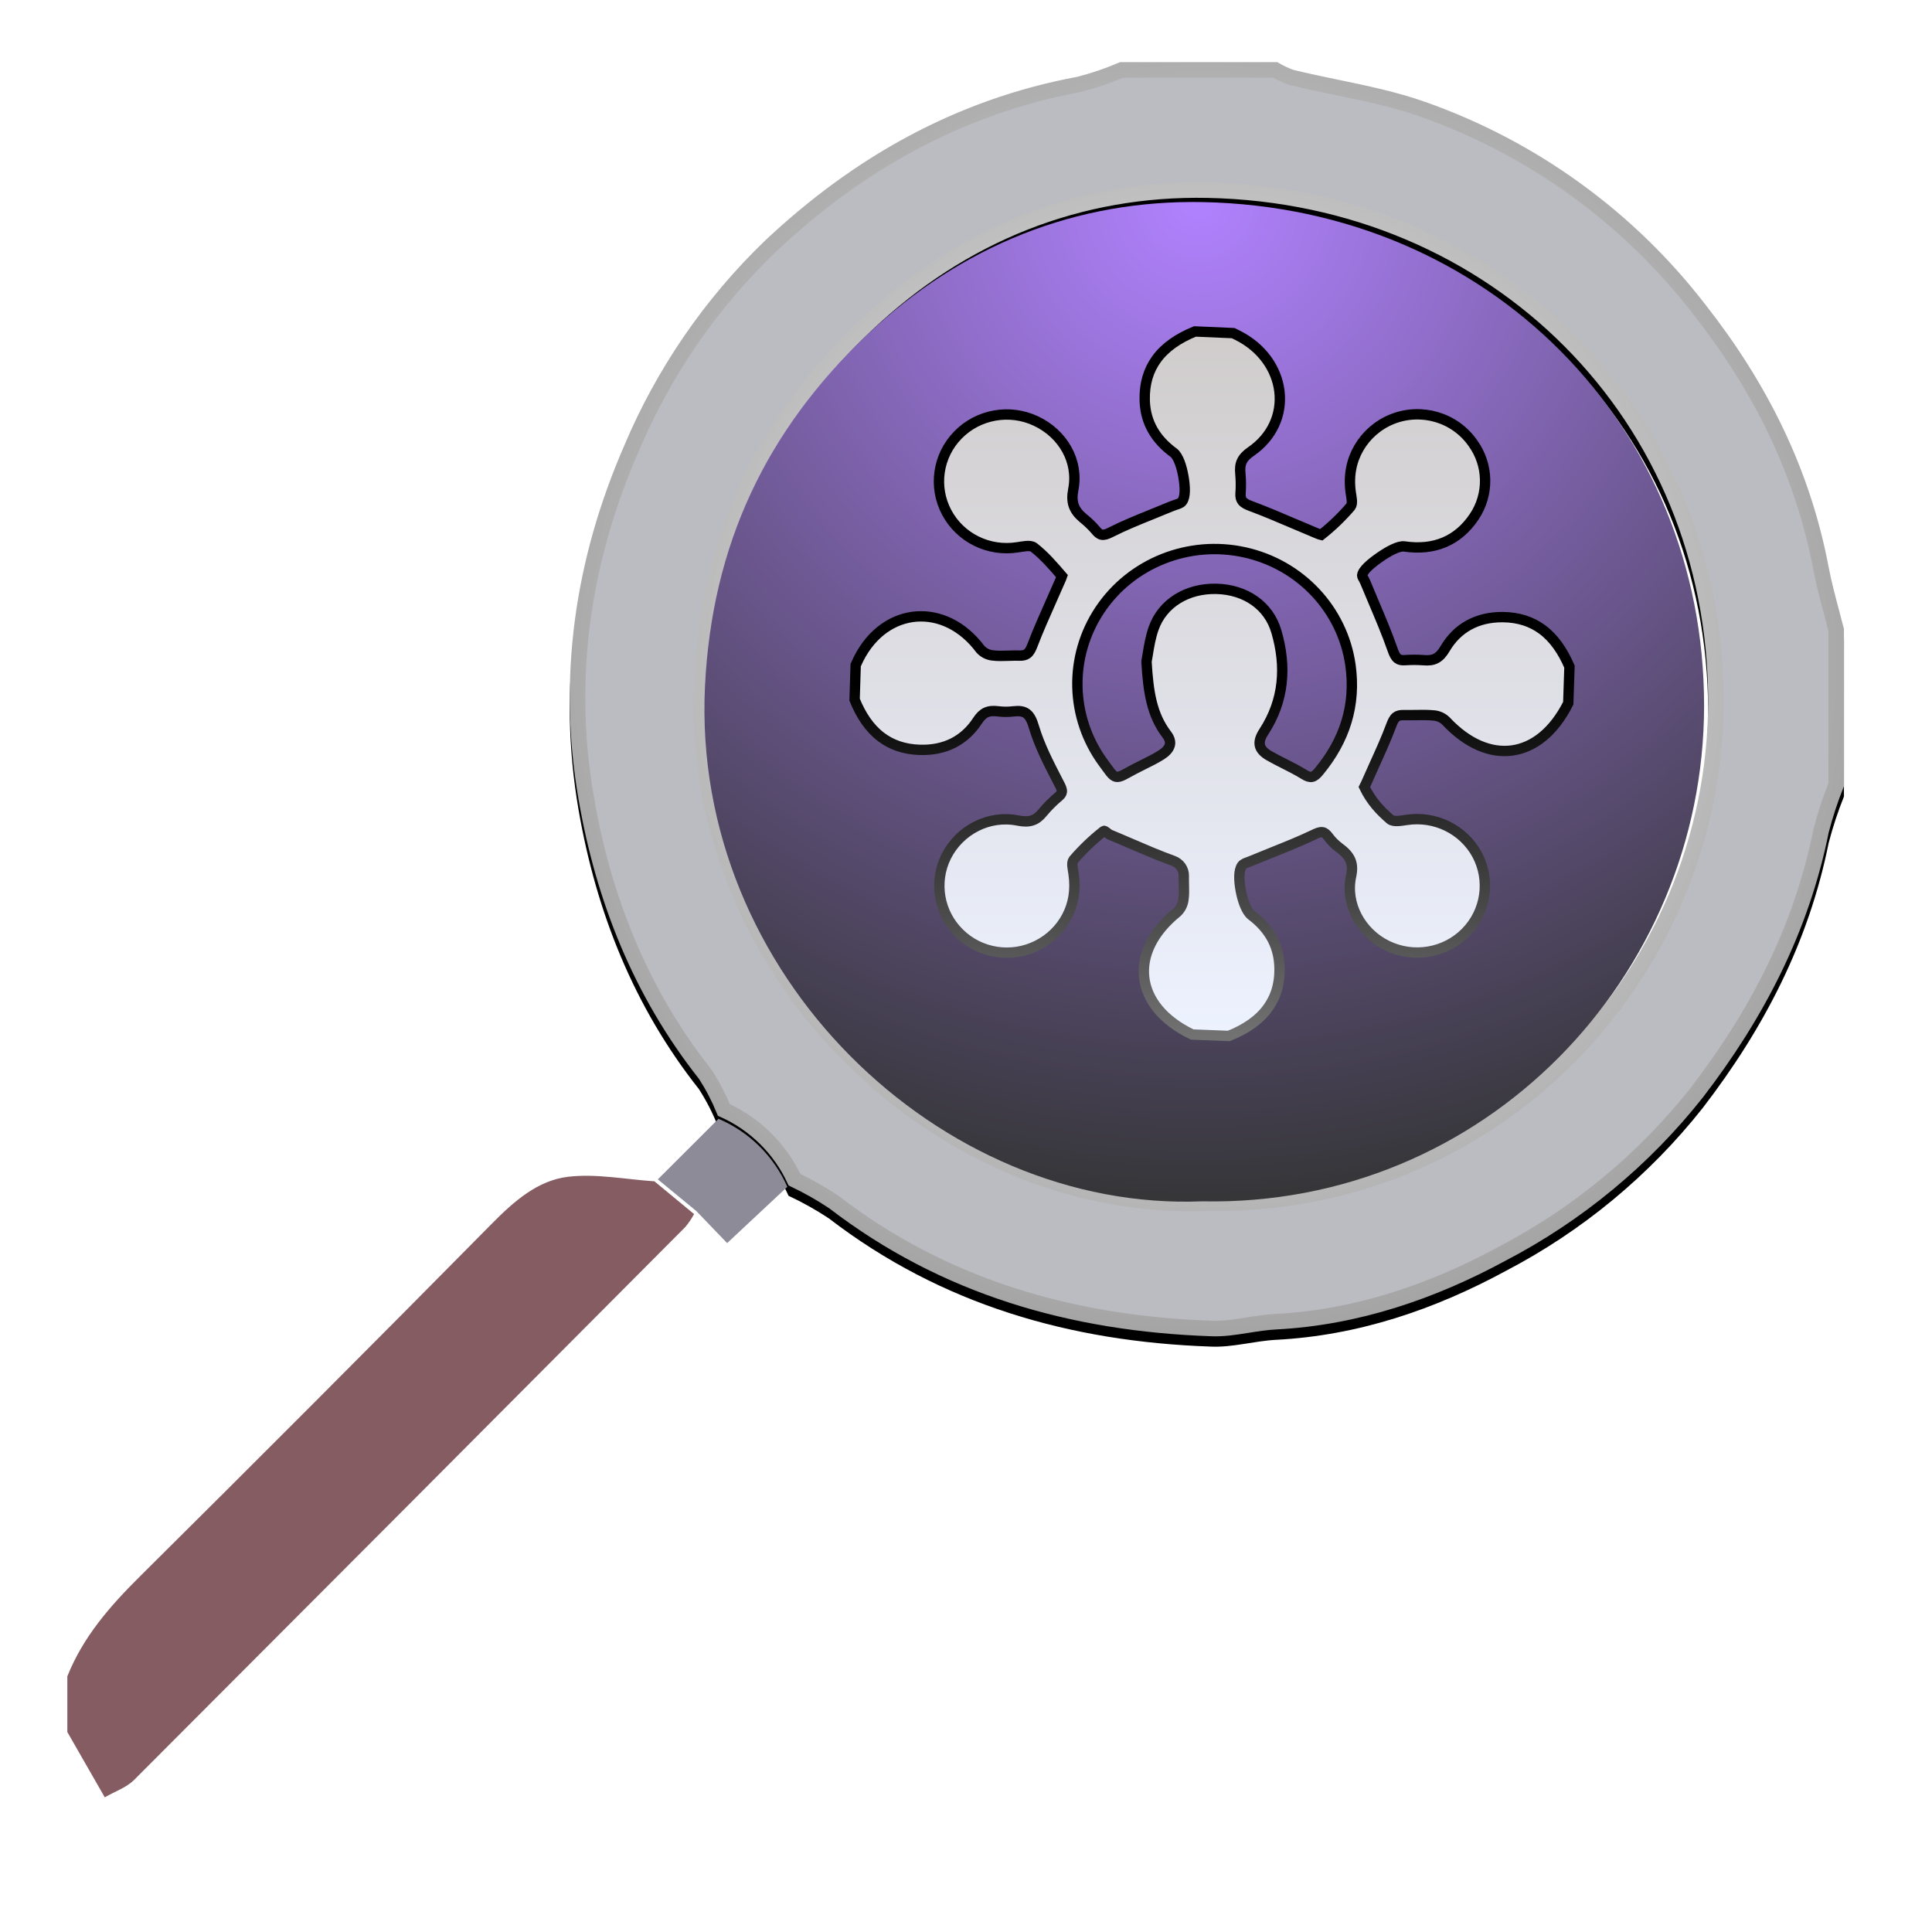 <?xml version="1.0" encoding="UTF-8"?>
<svg width="373px" height="373px" viewBox="0 0 373 373" version="1.1" xmlns="http://www.w3.org/2000/svg" xmlns:xlink="http://www.w3.org/1999/xlink">
    <!-- Generator: Sketch 63.1 (92452) - https://sketch.com -->
    <title>TruthyView</title>
    <desc>Created with Sketch.</desc>
    <defs>
        <radialGradient cx="50%" cy="47.076%" fx="50%" fy="47.076%" r="132.404%" id="radialGradient-1">
            <stop stop-color="#FFFFFF" offset="0%"></stop>
            <stop stop-color="#201D1D" offset="100%"></stop>
        </radialGradient>
        <path d="M125.595,203.421 C124.614,200.92 123.388,198.523 121.934,196.265 C109.339,180.342 102.077,161.974 98.69,142.299 C94.648,118.81 97.96,95.975 107.516,74.036 C113.784,59.17 123.005,45.731 134.62,34.534 C151.726,18.414 171.553,7.186 195.01,2.826 C197.821,2.104 200.569,1.159 203.229,0 L233.614,0 C234.614,0.611 235.672,1.12 236.774,1.519 C245.236,3.57 253.987,4.786 262.146,7.673 C283.625,15.237 302.449,28.869 316.337,46.916 C328.172,62.003 336.452,78.548 340.037,97.433 C340.797,101.475 341.997,105.44 343,109.436 L343,139.777 C341.829,142.694 340.845,145.683 340.053,148.725 C336.224,167.838 327.564,184.536 315.745,199.896 C305.418,212.963 292.443,223.696 277.672,231.391 C263.999,238.805 249.232,243.849 233.371,244.67 C229.117,244.898 224.878,246.189 220.685,245.976 C193.719,245.034 168.772,237.939 147.047,221.242 C144.558,219.589 141.948,218.126 139.238,216.866 C136.572,210.809 131.691,205.999 125.595,203.421 L125.595,203.421 Z M219.941,218.781 C274.558,219.905 316.747,175.42 316.778,123.353 C316.778,69.22 275.12,27.332 220.169,26.208 C195.754,25.707 173.497,34.519 155.312,51.778 C135.835,70.207 125.307,92.253 123.985,119.555 C121.311,175.04 169.395,220.847 219.941,218.781 Z" id="path-2"></path>
        <filter x="-2.8%" y="-2.0%" width="105.7%" height="105.7%" filterUnits="objectBoundingBox" id="filter-3">
            <feOffset dx="0" dy="2" in="SourceAlpha" result="shadowOffsetOuter1"></feOffset>
            <feGaussianBlur stdDeviation="2" in="shadowOffsetOuter1" result="shadowBlurOuter1"></feGaussianBlur>
            <feComposite in="shadowBlurOuter1" in2="SourceAlpha" operator="out" result="shadowBlurOuter1"></feComposite>
            <feColorMatrix values="0 0 0 0 0   0 0 0 0 0   0 0 0 0 0  0 0 0 0.5 0" type="matrix" in="shadowBlurOuter1"></feColorMatrix>
        </filter>
        <radialGradient cx="50%" cy="0%" fx="50%" fy="0%" r="100%" id="radialGradient-4">
            <stop stop-color="#B182FF" offset="0%"></stop>
            <stop stop-color="#343536" offset="100%"></stop>
        </radialGradient>
        <linearGradient x1="50%" y1="0%" x2="50%" y2="100%" id="linearGradient-5">
            <stop stop-color="#D0CCCC" offset="0%"></stop>
            <stop stop-color="#EDF2FF" offset="100%"></stop>
        </linearGradient>
        <linearGradient x1="50%" y1="50%" x2="50%" y2="100%" id="linearGradient-6">
            <stop stop-color="#000000" offset="0%"></stop>
            <stop stop-color="#727272" offset="100%"></stop>
        </linearGradient>
    </defs>
    <g id="TruthyView" stroke="none" stroke-width="1" fill="none" fill-rule="evenodd">
        <g id="Asset-1" transform="translate(13, 12)" fill-rule="nonzero">
            <g id="Shape">
                <use fill="black" fill-opacity="1" filter="url(#filter-3)" xlink:href="#path-2"></use>
                <path stroke="url(#radialGradient-1)" stroke-width="3" d="M233.201,1.5 C234.177,2.066 235.202,2.545 236.263,2.93 C239.254,3.664 242.12,4.258 244.986,4.851 C250.627,6.02 256.267,7.184 261.647,9.087 C282.853,16.556 301.437,30.014 315.148,47.831 C326.841,62.736 335.024,79.068 338.563,97.711 C339.095,100.542 339.84,103.337 340.585,106.13 C340.895,107.293 341.206,108.456 341.5,109.622 L341.5,109.622 L341.5,139.488 C340.353,142.379 339.385,145.338 338.601,148.347 C334.799,167.315 326.233,183.806 314.555,198.982 C304.361,211.876 291.556,222.467 276.979,230.061 C263.481,237.38 248.928,242.363 233.291,243.172 C231.47,243.27 229.652,243.554 227.84,243.84 C225.469,244.214 223.108,244.597 220.761,244.478 C194.091,243.547 169.432,236.554 147.961,220.053 C145.48,218.4 142.973,216.981 140.376,215.743 C137.598,209.77 132.763,204.995 126.759,202.292 C125.783,199.908 124.59,197.619 123.195,195.453 C110.674,179.612 103.513,161.47 100.168,142.044 C96.177,118.848 99.455,96.299 108.892,74.635 C115.087,59.94 124.191,46.671 135.661,35.614 C152.552,19.701 172.122,8.606 195.284,4.301 C198.169,3.564 200.896,2.635 203.54,1.5 L203.54,1.5 Z M154.279,50.69 C134.512,69.394 123.828,91.771 122.487,119.482 C121.152,147.173 132.254,172.496 149.995,190.841 C168.364,209.836 193.84,221.334 219.954,220.281 C247.302,220.832 271.58,210.125 289.17,192.791 C307.25,174.975 318.262,150.153 318.278,123.354 C318.278,95.866 307.694,71.492 290.144,53.845 C272.601,36.205 248.09,25.279 220.199,24.708 C195.387,24.199 172.763,33.148 154.279,50.69 Z" stroke-linejoin="square" fill="#BABCC2" fill-rule="evenodd"></path>
            </g>
            <path d="M0,311.641 C3.063,303.962 8.284,298.033 14.057,292.305 C36.832,269.708 59.489,246.999 82.029,224.177 C86.24,219.923 90.804,215.884 96.684,215.193 C102.12,214.548 107.77,215.699 113.344,216.068 L121,222.395 C120.524,223.28 119.96,224.114 119.316,224.883 C83.893,260.483 48.429,296.057 12.924,331.606 C11.393,333.142 9.142,333.879 7.228,335 L0,322.391 L0,311.641 Z" id="Path" fill="#865C63"></path>
            <path d="M7,334.095 C8.949,332.978 11.157,332.289 12.664,330.759 C47.987,295.383 83.253,259.957 118.464,224.479 C119.105,223.712 119.666,222.881 120.139,222 L126.229,228.381 C126.793,231.854 127.539,235.312 127.874,238.8 C128.665,246.91 125.696,253.704 120.078,259.365 C95.271,284.336 70.464,309.297 45.657,334.248 C41.226,338.609 35.882,340.95 30.264,343 L19.607,343 L7,334.095 Z" id="Path" fill=""></path>
            <path d="M127.385,228 L121.436,221.811 L114,215.696 C117.896,211.787 121.803,207.889 125.719,204 C131.659,206.534 136.408,211.231 139,217.135 L127.385,228 Z" id="Path" fill="#8E8B99"></path>
            <path d="M219.082,219.933 C168.555,222.003 120.431,176.114 123.107,120.531 C124.429,93.136 134.967,71.097 154.399,52.635 C172.645,35.346 194.875,26.518 219.31,27.02 C274.307,28.147 316.03,70.108 316,124.336 C315.909,176.495 273.684,221.059 219.082,219.933 Z" id="Shape" fill="url(#radialGradient-4)"></path>
        </g>
        <path d="M230.701,63.991 L238.082,64.313 L238.876,64.705 C243.716,67.106 246.482,71.257 247.005,75.511 C247.277,77.726 246.942,79.975 245.971,82.038 C245.064,83.966 243.601,85.735 241.546,87.156 C240.69,87.747 240.103,88.334 239.77,89.023 C239.44,89.709 239.372,90.485 239.469,91.423 C239.587,92.713 239.598,94 239.502,95.281 C239.466,95.899 239.56,96.36 239.833,96.709 C240.199,97.178 240.808,97.449 241.549,97.725 C244.247,98.726 246.897,99.857 249.546,100.989 C250.935,101.583 252.324,102.176 253.73,102.755 C254.29,102.992 254.724,103.184 255.079,103.266 C257.145,101.632 259.046,99.805 260.756,97.811 C261.223,97.194 260.897,95.964 260.771,95.029 C260.322,91.734 260.952,88.875 262.36,86.461 C263.771,84.042 265.97,82.07 268.732,80.939 C271.555,79.802 274.59,79.71 277.351,80.521 C280.116,81.333 282.606,83.05 284.339,85.528 C285.878,87.644 286.673,90.119 286.72,92.607 C286.767,95.102 286.062,97.611 284.597,99.785 C283.012,102.141 281.077,103.757 278.848,104.699 C276.575,105.659 273.986,105.919 271.119,105.498 C270.047,105.339 268.065,106.408 266.335,107.617 C264.697,108.762 263.086,110.115 262.994,111.076 C262.971,111.324 263.177,111.573 263.308,111.826 C263.423,112.048 263.536,112.27 263.623,112.485 C264.146,113.76 264.684,115.029 265.221,116.299 C266.497,119.309 267.771,122.32 268.849,125.398 C269.117,126.164 269.376,126.771 269.827,127.132 C270.17,127.407 270.626,127.491 271.237,127.454 C272.424,127.368 273.615,127.368 274.802,127.455 C275.778,127.546 276.566,127.464 277.241,127.109 C277.915,126.754 278.463,126.137 278.982,125.253 C280.173,123.219 281.735,121.69 283.603,120.668 C285.476,119.642 287.663,119.125 290.11,119.144 C293.235,119.168 295.719,120.037 297.736,121.521 C300.019,123.201 301.705,125.688 303.007,128.706 L303.007,128.706 L302.775,135.767 C299.983,141.311 296.102,144.326 291.927,144.892 C287.809,145.451 283.309,143.639 279.141,139.178 C278.543,138.602 277.769,138.238 276.939,138.141 C275.702,138.012 274.45,138.035 273.197,138.056 C272.464,138.067 271.73,138.079 270.998,138.064 C270.359,138.051 269.894,138.146 269.55,138.418 C269.102,138.771 268.854,139.352 268.582,140.08 C267.623,142.639 266.491,145.136 265.36,147.633 C264.812,148.842 264.264,150.05 263.735,151.27 C263.645,151.474 263.525,151.708 263.402,151.948 C264.747,154.732 266.499,156.552 268.409,158.202 C269.093,158.734 270.531,158.443 271.523,158.305 C274.282,157.875 277.028,158.329 279.415,159.496 C281.809,160.667 283.841,162.556 285.168,164.997 C286.491,167.473 286.929,170.227 286.542,172.864 C286.154,175.498 284.942,178.016 282.962,180.018 C280.986,182.017 278.469,183.275 275.812,183.723 C273.156,184.171 270.359,183.811 267.826,182.576 C265.286,181.349 263.222,179.322 261.961,176.914 C260.732,174.565 260.265,171.857 260.846,169.165 C261.109,167.946 261.081,166.96 260.724,166.103 C260.332,165.163 259.564,164.392 258.495,163.612 C257.714,163.026 257.035,162.339 256.469,161.565 C256.079,161.055 255.742,160.745 255.343,160.678 C254.812,160.59 254.255,160.857 253.565,161.186 C250.955,162.428 248.266,163.506 245.576,164.584 C244.272,165.106 242.967,165.629 241.672,166.171 C241.511,166.239 241.342,166.304 241.172,166.371 C240.666,166.568 240.085,166.725 239.798,167.105 C239.104,168.027 239.187,170.031 239.541,171.934 C239.914,173.941 240.647,175.98 241.653,176.738 C244.845,179.149 246.773,182.278 247.002,186.276 C247.19,189.615 246.395,192.31 244.851,194.497 C243.159,196.895 240.543,198.689 237.237,200.008 L237.237,200.008 L230.178,199.729 C224.447,196.987 221.384,192.972 220.9,188.724 C220.423,184.53 222.447,180.002 227.276,176.097 C227.926,175.463 228.346,174.636 228.469,173.742 C228.619,172.781 228.589,171.811 228.564,170.836 C228.55,170.256 228.535,169.674 228.55,169.103 C228.562,168.456 228.363,167.842 228.008,167.334 C227.65,166.822 227.133,166.418 226.508,166.195 C223.751,165.2 221.056,164.039 218.361,162.878 C217.001,162.292 215.641,161.706 214.272,161.142 C213.885,160.975 213.284,160.31 213.107,160.426 C210.972,162.096 209.01,163.97 207.251,166.021 C206.814,166.603 207.138,167.763 207.264,168.663 C207.731,171.915 207.209,174.621 205.976,176.957 C204.738,179.302 202.774,181.274 200.268,182.526 C197.772,183.786 195.007,184.18 192.37,183.771 C189.732,183.362 187.222,182.148 185.243,180.198 C183.244,178.253 181.987,175.789 181.536,173.188 C181.085,170.586 181.442,167.848 182.676,165.353 C183.958,162.799 186.034,160.763 188.5,159.523 C190.919,158.307 193.713,157.854 196.504,158.416 C197.577,158.633 198.484,158.66 199.287,158.397 C200.037,158.152 200.681,157.649 201.301,156.878 C202.247,155.743 203.282,154.705 204.405,153.766 C204.755,153.46 204.97,153.186 205.003,152.866 C205.048,152.414 204.816,151.943 204.522,151.374 C204.41,151.157 204.297,150.939 204.185,150.722 C202.453,147.37 200.702,143.97 199.625,140.393 C199.265,139.178 198.872,138.272 198.182,137.757 C197.581,137.307 196.767,137.208 195.668,137.337 C194.695,137.457 193.711,137.457 192.733,137.336 C191.818,137.219 191.057,137.251 190.395,137.55 C189.764,137.835 189.24,138.358 188.733,139.132 C186.214,143.002 182.405,144.914 177.609,144.772 C174.515,144.681 172.054,143.773 170.068,142.259 C167.846,140.565 166.215,138.093 164.994,135.082 L164.994,135.082 L165.2,128.402 C165.462,127.836 165.615,127.5 165.785,127.16 C168.386,122.058 172.566,119.353 176.92,119.026 C181.264,118.701 185.847,120.742 189.284,125.349 C189.867,125.993 190.665,126.411 191.537,126.528 C192.583,126.672 193.656,126.632 194.731,126.597 C195.442,126.574 196.154,126.552 196.859,126.573 C197.48,126.59 197.952,126.486 198.314,126.209 C198.766,125.864 199.046,125.302 199.318,124.598 C200.412,121.739 201.647,118.961 202.882,116.181 C203.452,114.901 204.021,113.621 204.577,112.332 C204.797,111.842 204.954,111.51 205.041,111.243 C203.263,109.181 201.6,107.244 199.603,105.698 C198.926,105.164 197.488,105.52 196.477,105.659 C193.662,106.109 190.903,105.653 188.509,104.475 C186.107,103.292 184.074,101.38 182.768,98.918 C181.459,96.452 181.027,93.712 181.412,91.088 C181.797,88.465 182.999,85.959 184.96,83.963 C186.911,81.969 189.398,80.702 192.032,80.231 C194.664,79.761 197.443,80.086 199.973,81.275 C202.581,82.487 204.688,84.448 205.986,86.808 C207.249,89.105 207.75,91.779 207.212,94.519 C206.975,95.726 206.993,96.729 207.297,97.608 C207.61,98.516 208.226,99.28 209.101,100.014 C209.968,100.707 210.77,101.476 211.498,102.311 C211.925,102.839 212.285,103.161 212.723,103.233 C213.226,103.317 213.773,103.104 214.449,102.766 C217.04,101.453 219.744,100.363 222.447,99.273 C223.649,98.789 224.85,98.305 226.041,97.801 C226.297,97.692 226.571,97.596 226.848,97.499 C227.358,97.322 227.931,97.197 228.22,96.812 C228.9,95.944 228.811,93.96 228.489,92.086 C228.149,90.102 227.49,88.066 226.568,87.388 C223.156,84.876 221.14,81.633 221.003,77.333 C220.913,74.076 221.741,71.471 223.263,69.36 C224.95,67.022 227.509,65.287 230.701,63.991 L230.701,63.991 Z M224.56,107.9 C219.677,109.84 215.381,113.208 212.353,117.736 C209.328,122.258 207.884,127.465 208.007,132.637 C208.13,137.808 209.819,142.944 213.055,147.323 C214.209,148.862 214.726,149.805 215.475,149.966 C216.23,150.127 217.122,149.486 218.889,148.548 C219.507,148.22 220.134,147.91 220.761,147.599 C221.937,147.018 223.113,146.438 224.219,145.735 C225.043,145.21 225.667,144.579 225.851,143.829 C226.004,143.204 225.804,142.532 225.271,141.83 C222.368,138.022 221.693,133.655 221.347,127.737 C221.426,127.352 221.499,126.886 221.581,126.366 C221.812,124.904 222.112,123.042 222.733,121.29 C223.597,118.862 225.213,116.938 227.311,115.629 C229.417,114.315 232.016,113.623 234.823,113.685 C237.639,113.748 240.182,114.556 242.2,115.982 C244.199,117.394 245.69,119.413 246.425,121.942 C248.386,128.678 247.942,135.219 243.997,141.282 C243.364,142.253 243.058,143.13 243.237,143.924 C243.412,144.7 244.045,145.334 245.022,145.901 C245.973,146.448 246.958,146.945 247.944,147.444 C249.244,148.102 250.546,148.762 251.792,149.533 C252.367,149.887 252.844,150.067 253.287,149.979 C253.791,149.88 254.202,149.474 254.652,148.928 C259.622,142.914 261.813,136.148 260.726,128.402 C259.959,123.043 257.542,118.196 253.975,114.392 C250.404,110.585 245.68,107.822 240.301,106.635 C234.92,105.447 229.446,105.959 224.56,107.9 Z" id="Shape" stroke="url(#linearGradient-6)" stroke-width="2" fill="url(#linearGradient-5)" fill-rule="nonzero"></path>
    </g>
</svg>